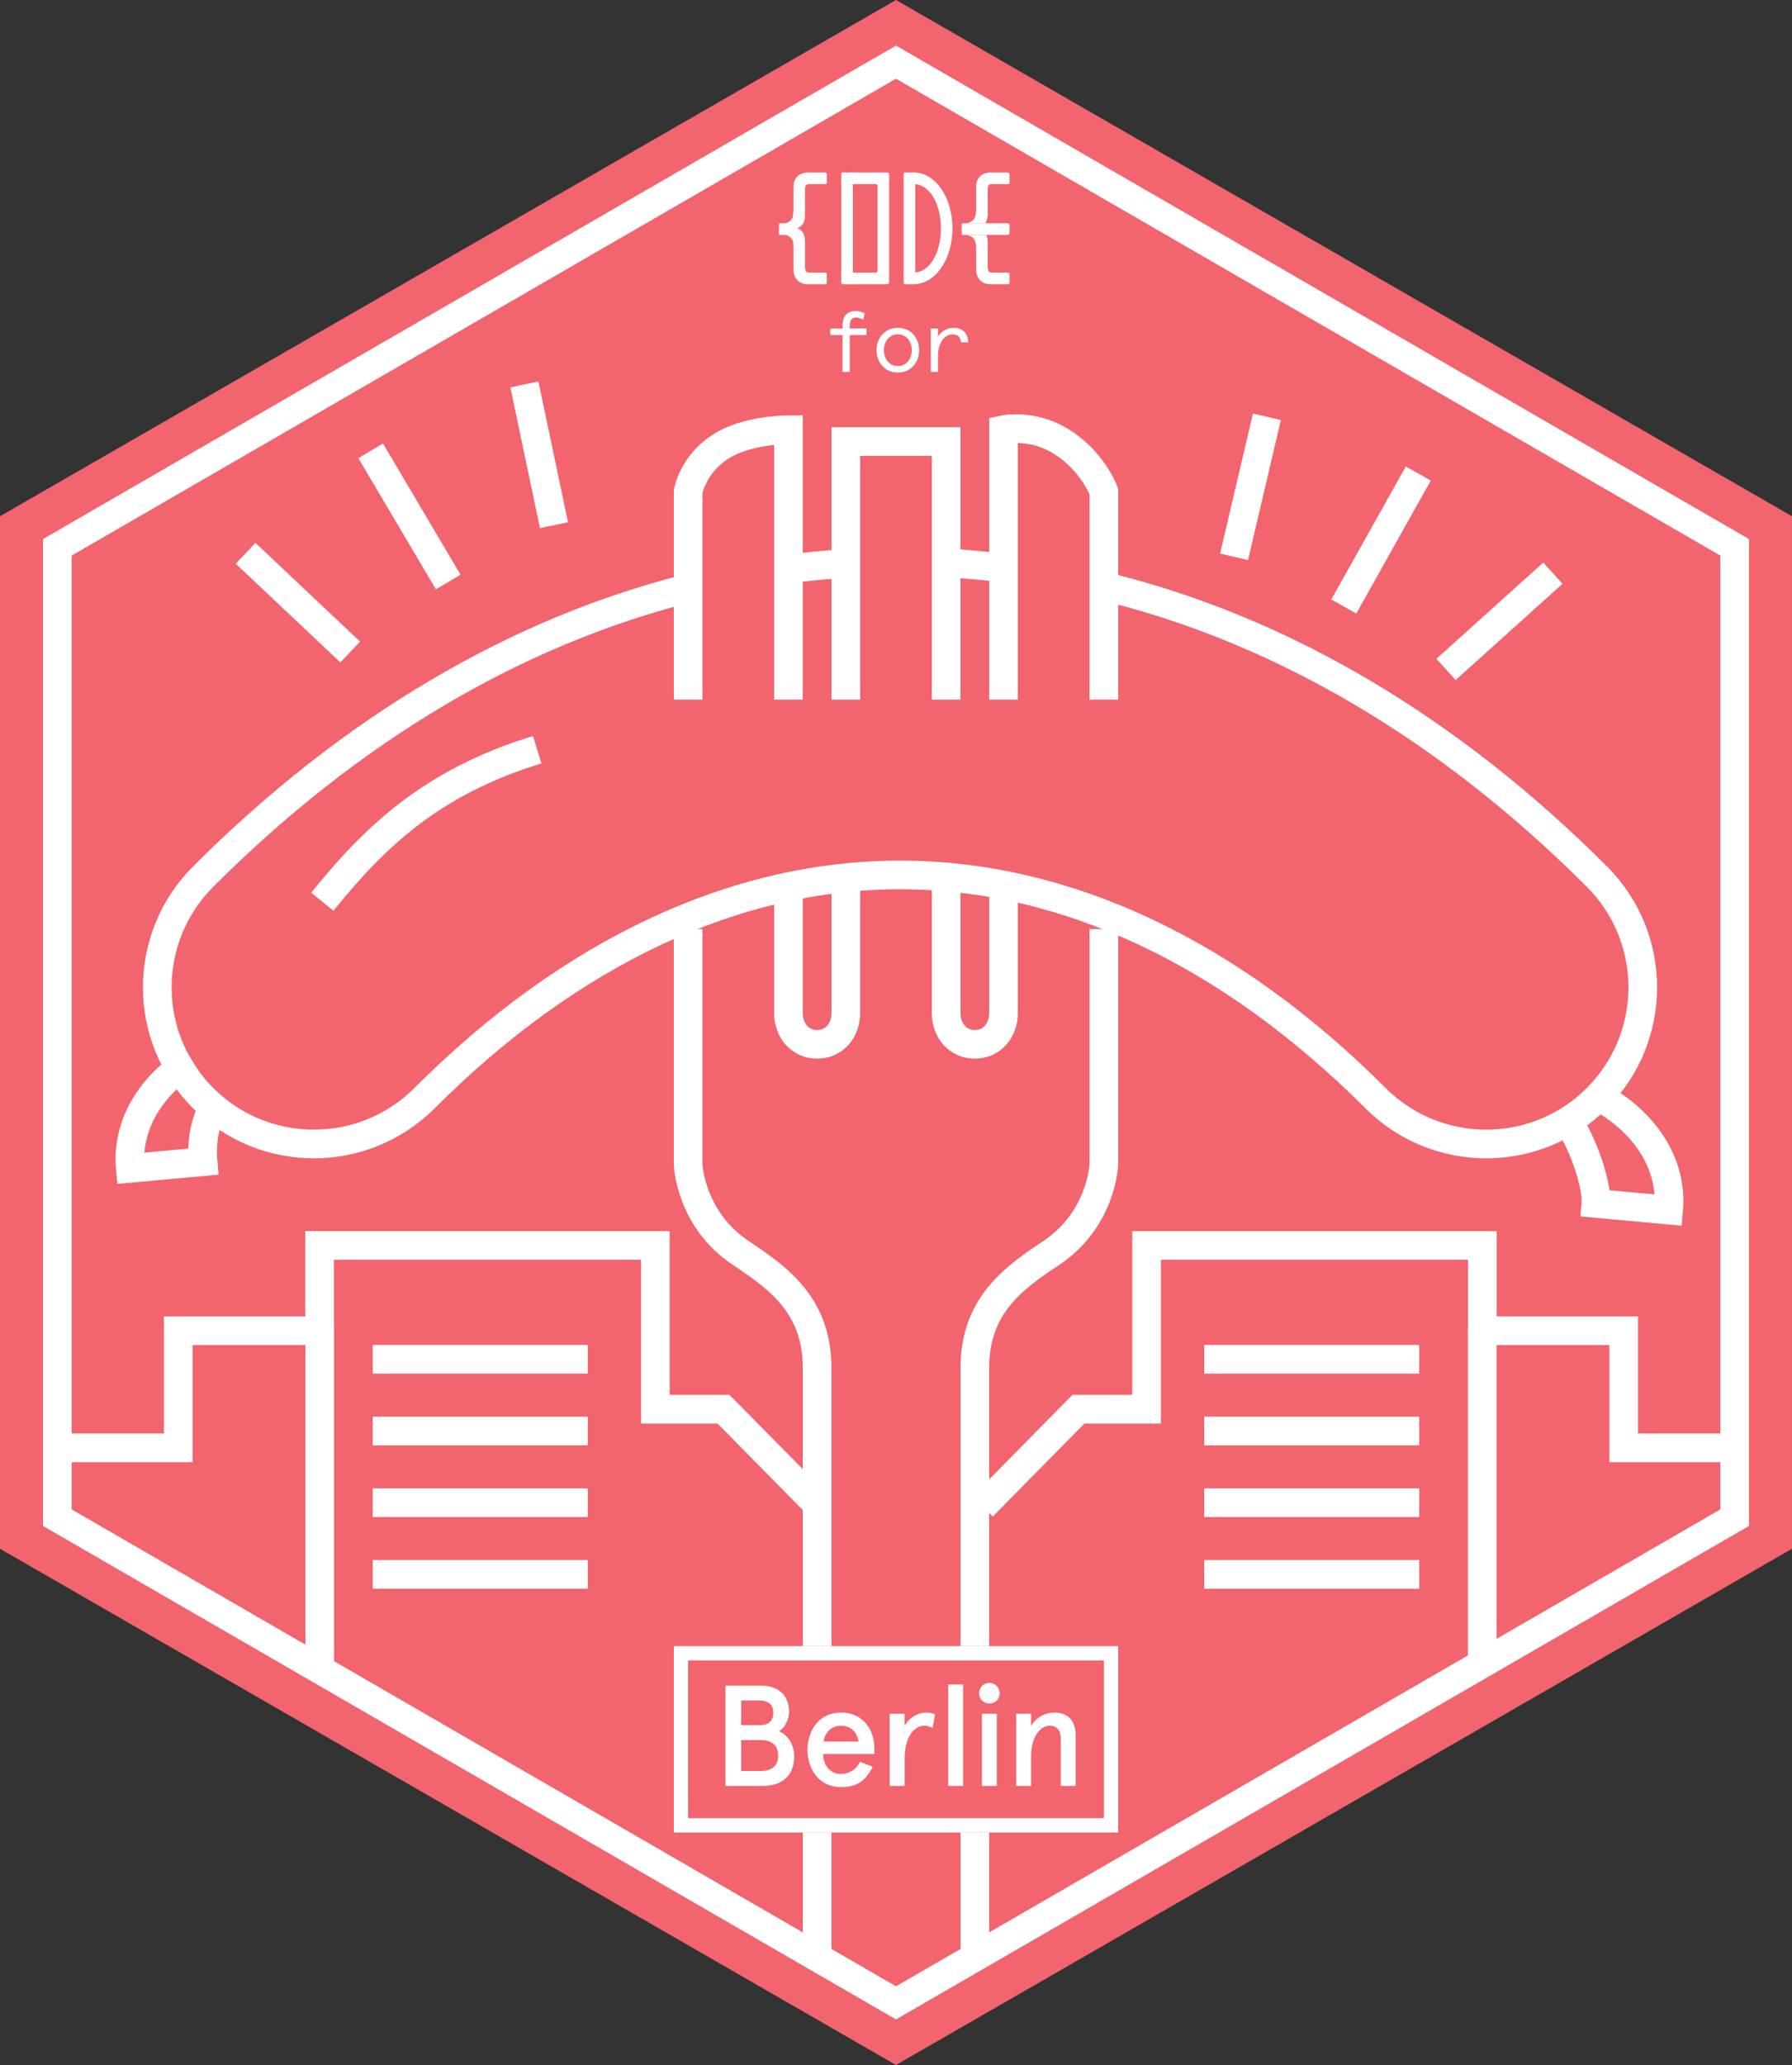 <?xml version="1.0" encoding="UTF-8" standalone="no"?>
<!-- Created with Inkscape (http://www.inkscape.org/) -->

<svg
   xmlns:dc="http://purl.org/dc/elements/1.1/"
   xmlns:cc="http://creativecommons.org/ns#"
   xmlns:rdf="http://www.w3.org/1999/02/22-rdf-syntax-ns#"
   xmlns:svg="http://www.w3.org/2000/svg"
   xmlns="http://www.w3.org/2000/svg"
   version="1.1"
   width="156.25"
   height="180.001"
   id="svg2"
   xml:space="preserve"><rect width="100%" height="100%" fill="#333333" stroke="none"/><defs
     id="defs6"><clipPath
       id="clipPath24"><path
         d="m 0,198.425 198.425,0 L 198.425,0 0,0 0,198.425 z"
         id="path26" /></clipPath></defs><g
     transform="matrix(1.25,0,0,-1.25,-45.603,214.016)"
     id="g10"><g
       id="g3221"><g
         transform="translate(161.482,63.212)"
         id="g12"><path
           d="m 0,0 -62.5,-36 -62.5,36 0,72.001 62.5,36 L 0,72.001 0,0 z"
           id="path14"
           style="fill:#f2646e;fill-opacity:1;fill-rule:nonzero;stroke:none" /></g><g
         transform="translate(157.482,65.379)"
         id="g16"><path
           d="M 0,0 -58.5,-33.834 -117,0 -117,67.667 -58.5,101.5 0,67.667 0,0 z"
           id="path18"
           style="fill:none;stroke:#ffffff;stroke-width:2;stroke-linecap:butt;stroke-linejoin:miter;stroke-miterlimit:10;stroke-opacity:1;stroke-dasharray:none" /></g><g
         id="g20"><g
           clip-path="url(#clipPath24)"
           id="g22"><g
             transform="translate(114.076,130.185)"
             id="g28"><path
               d="m 0,0 c 12.069,-3.06 23.554,-9.859 33.8,-20.104 4.263,-4.265 4.263,-11.179 0,-15.445 -2.133,-2.133 -4.928,-3.199 -7.723,-3.199 -2.795,0 -5.592,1.066 -7.723,3.199 -10.182,10.182 -21.651,15.563 -33.166,15.563 -11.516,0 -22.985,-5.381 -33.167,-15.563 -4.264,-4.265 -11.179,-4.265 -15.445,0 -4.264,4.266 -4.264,11.18 0,15.445 10.33,10.33 21.923,17.158 34.103,20.179"
               id="path30"
               style="fill:none;stroke:#ffffff;stroke-width:2;stroke-linecap:butt;stroke-linejoin:miter;stroke-miterlimit:10;stroke-opacity:1;stroke-dasharray:none" /></g><g
             transform="translate(102.523,131.952)"
             id="g32"><path
               d="M 0,0 C 1.471,-0.08 2.936,-0.215 4.396,-0.402"
               id="path34"
               style="fill:none;stroke:#ffffff;stroke-width:2;stroke-linecap:butt;stroke-linejoin:miter;stroke-miterlimit:10;stroke-opacity:1;stroke-dasharray:none" /></g><g
             transform="translate(91.545,131.542)"
             id="g36"><path
               d="M 0,0 C 1.16,0.15 2.324,0.267 3.49,0.35"
               id="path38"
               style="fill:none;stroke:#ffffff;stroke-width:2;stroke-linecap:butt;stroke-linejoin:miter;stroke-miterlimit:10;stroke-opacity:1;stroke-dasharray:none" /></g><g
             transform="translate(58.967,108.331)"
             id="g40"><path
               d="M 0,0 C 3.595,4.458 7.574,8.331 14.989,10.603"
               id="path42"
               style="fill:none;stroke:#ffffff;stroke-width:2;stroke-linecap:butt;stroke-linejoin:miter;stroke-miterlimit:10;stroke-opacity:1;stroke-dasharray:none" /></g><g
             transform="translate(95.482,110.425)"
             id="g44"><path
               d="m 0,0 0,-9.853 c 0,-1.205 -0.794,-2.183 -2,-2.183 -1.206,0 -2,0.978 -2,2.183 L -4,-1"
               id="path46"
               style="fill:none;stroke:#ffffff;stroke-width:2;stroke-linecap:butt;stroke-linejoin:miter;stroke-miterlimit:10;stroke-opacity:1;stroke-dasharray:none" /></g><g
             transform="translate(106.482,109.425)"
             id="g48"><path
               d="m 0,0 0,-8.853 c 0,-1.205 -0.794,-2.183 -2,-2.183 -1.206,0 -2,0.978 -2,2.183 L -4,1"
               id="path50"
               style="fill:none;stroke:#ffffff;stroke-width:2;stroke-linecap:butt;stroke-linejoin:miter;stroke-miterlimit:10;stroke-opacity:1;stroke-dasharray:none" /></g><g
             transform="translate(95.482,122.425)"
             id="g52"><path
               d="M 0,0 0,18 7,18 7,0"
               id="path54"
               style="fill:none;stroke:#ffffff;stroke-width:2;stroke-linecap:butt;stroke-linejoin:miter;stroke-miterlimit:10;stroke-opacity:1;stroke-dasharray:none" /></g><g
             transform="translate(84.482,122.425)"
             id="g56"><path
               d="m 0,0 0,14.518 c 0,0 0.425,2.429 3.136,3.578 C 4.854,18.824 7,18.824 7,18.824 L 7,0"
               id="path58"
               style="fill:none;stroke:#ffffff;stroke-width:2;stroke-linecap:butt;stroke-linejoin:miter;stroke-miterlimit:10;stroke-opacity:1;stroke-dasharray:none" /></g><g
             transform="translate(113.482,122.425)"
             id="g60"><path
               d="m 0,0 0,14.518 c 0,0 -0.815,2.226 -3.136,3.578 C -5.09,19.234 -7,18.824 -7,18.824 L -7,0"
               id="path62"
               style="fill:none;stroke:#ffffff;stroke-width:2;stroke-linecap:butt;stroke-linejoin:miter;stroke-miterlimit:10;stroke-opacity:1;stroke-dasharray:none" /></g><g
             transform="translate(93.482,56.425)"
             id="g64"><path
               d="m 0,0 0,19.393 c 0,4.375 -2.739,6.294 -5.319,8.013 C -8.868,29.768 -9,33.59 -9,33.59 L -9,50"
               id="path66"
               style="fill:none;stroke:#ffffff;stroke-width:2;stroke-linecap:butt;stroke-linejoin:miter;stroke-miterlimit:10;stroke-opacity:1;stroke-dasharray:none" /></g><g
             transform="translate(104.482,56.425)"
             id="g68"><path
               d="m 0,0 0,19.393 c 0,4.375 2.738,6.294 5.318,8.013 C 8.868,29.768 9,33.59 9,33.59 L 9,50"
               id="path70"
               style="fill:none;stroke:#ffffff;stroke-width:2;stroke-linecap:butt;stroke-linejoin:miter;stroke-miterlimit:10;stroke-opacity:1;stroke-dasharray:none" /></g><g
             transform="translate(148.597,94.395)"
             id="g72"><path
               d="m 0,0 c 2.857,-1.775 4.559,-4.555 4.283,-7.568 l -5.074,0.464 c 0.084,0.936 -0.564,3.471 -1.789,5.489"
               id="path74"
               style="fill:none;stroke:#ffffff;stroke-width:2;stroke-linecap:butt;stroke-linejoin:miter;stroke-miterlimit:10;stroke-opacity:1;stroke-dasharray:none" /></g><g
             transform="translate(49.852,97.31)"
             id="g76"><path
               d="m 0,0 c -2.855,-1.777 -4.559,-4.557 -4.281,-7.568 l 5.074,0.463 c -0.085,0.935 -0.019,2.3 0.562,3.47"
               id="path78"
               style="fill:none;stroke:#ffffff;stroke-width:2;stroke-linecap:butt;stroke-linejoin:miter;stroke-miterlimit:10;stroke-opacity:1;stroke-dasharray:none" /></g><g
             transform="translate(88.184,49.87)"
             id="g80"><path
               d="m 0,0 0,-2.158 1.349,0 c 0.81,0 1.23,0.379 1.23,1.078 0,0.7 -0.42,1.08 -1.23,1.08 L 0,0 z m 0,2.758 0,-1.719 1.279,0 c 0.62,0 0.96,0.29 0.96,0.859 0,0.571 -0.34,0.86 -0.96,0.86 L 0,2.758 z m 1.379,1.04 c 1.16,0 1.959,-0.62 1.959,-1.829 0,-0.539 -0.3,-1.129 -0.71,-1.35 0.66,-0.279 1.07,-0.949 1.07,-1.758 0,-1.31 -0.82,-2.059 -2.199,-2.059 l -2.599,0 0,6.996 2.479,0 z"
               id="path82"
               style="fill:#ffffff;fill-opacity:1;fill-rule:nonzero;stroke:none" /></g><g
             transform="translate(93.924,49.77)"
             id="g84"><path
               d="M 0,0 2.449,0 C 2.359,0.56 1.979,1.1 1.229,1.1 0.54,1.1 0.11,0.629 0,0 m 3.548,-0.869 -3.568,0 c 0,-0.74 0.43,-1.391 1.249,-1.391 0.54,0 1.06,0.301 1.32,0.85 L 3.438,-1.76 C 2.949,-2.709 2.379,-3.179 1.229,-3.179 c -1.659,0 -2.348,1.4 -2.348,2.599 0,1.199 0.689,2.599 2.348,2.599 1.61,0 2.319,-1.31 2.319,-2.439 l 0,-0.449 z"
               id="path86"
               style="fill:#ffffff;fill-opacity:1;fill-rule:nonzero;stroke:none" /></g><g
             transform="translate(98.544,46.672)"
             id="g88"><path
               d="m 0,0 0,5.037 1.04,0 0,-0.839 c 0.349,0.6 0.949,0.919 1.489,0.919 0.27,0 0.49,-0.059 0.639,-0.12 L 2.988,4.048 C 2.829,4.147 2.609,4.198 2.399,4.198 1.729,4.198 1.04,3.458 1.04,1.869 L 1.04,0 0,0 z"
               id="path90"
               style="fill:#ffffff;fill-opacity:1;fill-rule:nonzero;stroke:none" /></g><path
             d="m 103.664,46.672 -1.04,0 0,7.076 1.04,0 0,-7.076 z"
             id="path92"
             style="fill:#ffffff;fill-opacity:1;fill-rule:nonzero;stroke:none" /><path
             d="m 106.014,46.672 -1.04,0 0,5.037 1.04,0 0,-5.037 z m -0.52,7.186 c 0.41,0 0.72,-0.33 0.72,-0.73 0,-0.399 -0.31,-0.709 -0.72,-0.709 -0.41,0 -0.719,0.31 -0.719,0.709 0,0.4 0.309,0.73 0.719,0.73"
             id="path94"
             style="fill:#ffffff;fill-opacity:1;fill-rule:nonzero;stroke:none" /><g
             transform="translate(108.404,51.709)"
             id="g96"><path
               d="m 0,0 0,-0.859 c 0.36,0.599 0.959,0.939 1.629,0.939 0.88,0 1.479,-0.53 1.479,-1.509 l 0,-3.608 -1.039,0 0,3.278 c 0,0.68 -0.31,0.92 -0.779,0.92 C 0.64,-0.839 0,-1.608 0,-2.998 l 0,-2.039 -1.04,0 L -1.04,0 0,0 z"
               id="path98"
               style="fill:#ffffff;fill-opacity:1;fill-rule:nonzero;stroke:none" /></g><g
             transform="translate(53.615,132.628)"
             id="g100"><path
               d="M 0,0 7.297,-6.884"
               id="path102"
               style="fill:none;stroke:#ffffff;stroke-width:2;stroke-linecap:butt;stroke-linejoin:miter;stroke-miterlimit:10;stroke-opacity:1;stroke-dasharray:none" /></g><g
             transform="translate(62.338,139.776)"
             id="g104"><path
               d="M 0,0 5.41,-9.151"
               id="path106"
               style="fill:none;stroke:#ffffff;stroke-width:2;stroke-linecap:butt;stroke-linejoin:miter;stroke-miterlimit:10;stroke-opacity:1;stroke-dasharray:none" /></g><g
             transform="translate(73.062,144.405)"
             id="g108"><path
               d="M 0,0 2.063,-9.815"
               id="path110"
               style="fill:none;stroke:#ffffff;stroke-width:2;stroke-linecap:butt;stroke-linejoin:miter;stroke-miterlimit:10;stroke-opacity:1;stroke-dasharray:none" /></g><g
             transform="translate(124.855,142.148)"
             id="g112"><path
               d="M 0,0 -2.292,-9.766"
               id="path114"
               style="fill:none;stroke:#ffffff;stroke-width:2;stroke-linecap:butt;stroke-linejoin:miter;stroke-miterlimit:10;stroke-opacity:1;stroke-dasharray:none" /></g><g
             transform="translate(135.415,138.192)"
             id="g116"><path
               d="M 0,0 -5.197,-9.273"
               id="path118"
               style="fill:none;stroke:#ffffff;stroke-width:2;stroke-linecap:butt;stroke-linejoin:miter;stroke-miterlimit:10;stroke-opacity:1;stroke-dasharray:none" /></g><g
             transform="translate(144.802,131.242)"
             id="g120"><path
               d="M 0,0 -7.453,-6.712"
               id="path122"
               style="fill:none;stroke:#ffffff;stroke-width:2;stroke-linecap:butt;stroke-linejoin:miter;stroke-miterlimit:10;stroke-opacity:1;stroke-dasharray:none" /></g><g
             transform="translate(93.482,43.425)"
             id="g124"><path
               d="M 0,0 0,-9"
               id="path126"
               style="fill:none;stroke:#ffffff;stroke-width:2;stroke-linecap:butt;stroke-linejoin:miter;stroke-miterlimit:10;stroke-opacity:1;stroke-dasharray:none" /></g><g
             transform="translate(104.482,43.425)"
             id="g128"><path
               d="M 0,0 0,-9"
               id="path130"
               style="fill:none;stroke:#ffffff;stroke-width:2;stroke-linecap:butt;stroke-linejoin:miter;stroke-miterlimit:10;stroke-opacity:1;stroke-dasharray:none" /></g><g
             transform="translate(40.724,70.249)"
             id="g132"><path
               d="m 0,0 8.191,0 0,8.168 9.86,0 0,5.946 23.422,0 0,-11.421 4.756,0 5.984,-6.068"
               id="path134"
               style="fill:none;stroke:#ffffff;stroke-width:2;stroke-linecap:square;stroke-linejoin:miter;stroke-miterlimit:10;stroke-opacity:1;stroke-dasharray:none" /></g><g
             transform="translate(58.785,77.599)"
             id="g136"><path
               d="M 0,0 0,-21.491"
               id="path138"
               style="fill:none;stroke:#ffffff;stroke-width:2;stroke-linecap:square;stroke-linejoin:miter;stroke-miterlimit:10;stroke-opacity:1;stroke-dasharray:none" /></g><g
             transform="translate(63.482,76.425)"
             id="g140"><path
               d="M 0,0 13,0"
               id="path142"
               style="fill:none;stroke:#ffffff;stroke-width:2;stroke-linecap:square;stroke-linejoin:miter;stroke-miterlimit:10;stroke-opacity:1;stroke-dasharray:none" /></g><g
             transform="translate(63.482,71.425)"
             id="g144"><path
               d="M 0,0 13,0"
               id="path146"
               style="fill:none;stroke:#ffffff;stroke-width:2;stroke-linecap:square;stroke-linejoin:miter;stroke-miterlimit:10;stroke-opacity:1;stroke-dasharray:none" /></g><g
             transform="translate(63.482,66.425)"
             id="g148"><path
               d="M 0,0 13,0"
               id="path150"
               style="fill:none;stroke:#ffffff;stroke-width:2;stroke-linecap:square;stroke-linejoin:miter;stroke-miterlimit:10;stroke-opacity:1;stroke-dasharray:none" /></g><g
             transform="translate(63.482,61.425)"
             id="g152"><path
               d="M 0,0 13,0"
               id="path154"
               style="fill:none;stroke:#ffffff;stroke-width:2;stroke-linecap:square;stroke-linejoin:miter;stroke-miterlimit:10;stroke-opacity:1;stroke-dasharray:none" /></g><g
             transform="translate(157.277,70.249)"
             id="g156"><path
               d="m 0,0 -7.533,0 0,8.168 -9.86,0 0,5.946 -23.422,0 0,-11.421 -4.756,0 -5.982,-6.068"
               id="path158"
               style="fill:none;stroke:#ffffff;stroke-width:2;stroke-linecap:square;stroke-linejoin:miter;stroke-miterlimit:10;stroke-opacity:1;stroke-dasharray:none" /></g><g
             transform="translate(139.875,77.599)"
             id="g160"><path
               d="M 0,0 0,-21.491"
               id="path162"
               style="fill:none;stroke:#ffffff;stroke-width:2;stroke-linecap:square;stroke-linejoin:miter;stroke-miterlimit:10;stroke-opacity:1;stroke-dasharray:none" /></g><g
             transform="translate(134.482,76.425)"
             id="g164"><path
               d="M 0,0 -13,0"
               id="path166"
               style="fill:none;stroke:#ffffff;stroke-width:2;stroke-linecap:square;stroke-linejoin:miter;stroke-miterlimit:10;stroke-opacity:1;stroke-dasharray:none" /></g><g
             transform="translate(134.482,71.425)"
             id="g168"><path
               d="M 0,0 -13,0"
               id="path170"
               style="fill:none;stroke:#ffffff;stroke-width:2;stroke-linecap:square;stroke-linejoin:miter;stroke-miterlimit:10;stroke-opacity:1;stroke-dasharray:none" /></g><g
             transform="translate(134.482,66.425)"
             id="g172"><path
               d="M 0,0 -13,0"
               id="path174"
               style="fill:none;stroke:#ffffff;stroke-width:2;stroke-linecap:square;stroke-linejoin:miter;stroke-miterlimit:10;stroke-opacity:1;stroke-dasharray:none" /></g><g
             transform="translate(134.482,61.425)"
             id="g176"><path
               d="M 0,0 -13,0"
               id="path178"
               style="fill:none;stroke:#ffffff;stroke-width:2;stroke-linecap:square;stroke-linejoin:miter;stroke-miterlimit:10;stroke-opacity:1;stroke-dasharray:none" /></g><path
             d="m 113.982,43.925 -30,0 0,12 30,0 0,-12 z"
             id="path180"
             style="fill:none;stroke:#ffffff;stroke-width:1;stroke-linecap:butt;stroke-linejoin:miter;stroke-miterlimit:10;stroke-opacity:1;stroke-dasharray:none" /><g
             transform="translate(96.686,148.909)"
             id="g182"><path
               d="m 0,0 c -0.186,0.12 -0.324,0.162 -0.486,0.162 -0.287,0 -0.444,-0.18 -0.444,-0.57 l 0,-0.197 1.176,0 0,-0.457 -1.176,0 0,-2.566 -0.503,0 0,2.566 -0.852,0 0,0.457 0.852,0 0,0.185 c 0,0.732 0.353,1.038 0.929,1.038 0.276,0 0.462,-0.072 0.63,-0.174 L 0,0 z"
               id="path184"
               style="fill:#ffffff;fill-opacity:1;fill-rule:nonzero;stroke:none" /></g><g
             transform="translate(99.111,145.689)"
             id="g186"><path
               d="M 0,0 C 0.618,0 0.972,0.522 0.972,1.104 0.972,1.685 0.618,2.207 0,2.207 -0.618,2.207 -0.971,1.685 -0.971,1.104 -0.971,0.522 -0.618,0 0,0 m 0,2.663 c 0.923,0 1.487,-0.726 1.487,-1.559 0,-0.834 -0.564,-1.56 -1.487,-1.56 -0.923,0 -1.487,0.726 -1.487,1.56 0,0.833 0.564,1.559 1.487,1.559"
               id="path188"
               style="fill:#ffffff;fill-opacity:1;fill-rule:nonzero;stroke:none" /></g><g
             transform="translate(103.52,147.344)"
             id="g190"><path
               d="m 0,0 c -0.042,0.348 -0.222,0.552 -0.582,0.552 -0.527,0 -1.025,-0.498 -1.025,-1.524 l 0,-1.091 -0.504,0 0,3.022 0.504,0 0,-0.557 c 0.233,0.366 0.611,0.605 1.115,0.605 0.6,0 0.96,-0.36 0.995,-1.007 L 0,0 z"
               id="path192"
               style="fill:#ffffff;fill-opacity:1;fill-rule:nonzero;stroke:none" /></g><g
             transform="translate(95.166,158.474)"
             id="g194"><path
               d="m 0,0 0,-0.1 0,-6.375 0.532,0 0.15,0 0.127,0 L 0.809,0 0,0 z"
               id="path196"
               style="fill:#ffffff;fill-opacity:1;fill-rule:nonzero;stroke:none" /></g><g
             transform="translate(98.376,151.393)"
             id="g198"><path
               d="m 0,0 c 0.056,0 0.129,0.05 0.129,0.105 l 0,7.584 C 0.129,7.745 0.056,7.79 0,7.79 l -2.527,0 c -0.056,0 -0.076,-0.023 -0.076,-0.051 l 0,-0.151 0,-0.505 c 0,-0.056 0.02,-0.103 0.076,-0.103 l 1.718,0 c 0.056,0 0.129,-0.044 0.129,-0.1 l 0,-5.965 C -0.68,0.859 -0.753,0.81 -0.809,0.81 l -1.718,0 c -0.056,0 -0.076,-0.019 -0.076,-0.047 l 0,-0.152 0,-0.506 C -2.603,0.05 -2.583,0 -2.527,0 L 0,0 z"
               id="path200"
               style="fill:#ffffff;fill-opacity:1;fill-rule:nonzero;stroke:none" /></g><g
             transform="translate(99.516,158.474)"
             id="g202"><path
               d="m 0,0 0,-0.1 0,-6.375 0.68,0 0.13,0 L 0.81,0 0,0 z"
               id="path204"
               style="fill:#ffffff;fill-opacity:1;fill-rule:nonzero;stroke:none" /></g><g
             transform="translate(100.224,151.397)"
             id="g206"><path
               d="m 0,0 0,0.809 c 1.113,0 1.89,1.383 1.89,3.084 0,1.7 -0.777,3.084 -1.89,3.084 L 0,7.786 C 1.519,7.786 2.698,6.04 2.698,3.893 2.698,1.747 1.519,0 0,0"
               id="path208"
               style="fill:#ffffff;fill-opacity:1;fill-rule:nonzero;stroke:none" /></g><g
             transform="translate(91.828,153.884)"
             id="g210"><path
               d="m 0,0 0,-1.115 0,-0.359 c 0,-0.605 0.388,-1.018 0.999,-1.018 l 0.172,0 0.496,0 0.584,0 c 0.028,0 0.075,0.051 0.075,0.106 l 0,0.607 c 0,0.055 -0.07,0.097 -0.126,0.097 l -0.581,0 -0.297,0 -0.183,0 c -0.261,0 -0.329,0.111 -0.329,0.41 l 0,0.178 0,0.973 0,0.594 c 0,0.61 -0.248,0.835 -0.551,0.945 0.303,0.11 0.551,0.335 0.551,0.944 l 0,0.422 0,1.069 0,0.254 c 0,0.294 0.058,0.382 0.329,0.382 l 0.228,0 0.29,0 0.594,0 c 0.028,0 0.075,0.046 0.075,0.101 l 0,0.607 c 0,0.056 -0.07,0.101 -0.126,0.101 l -0.486,0 -0.458,0 -0.257,0 C 0.388,5.298 0,4.902 0,4.31 L 0,3.992 0,2.669 C 0,2.669 -0.021,2.366 -0.035,2.262 -0.073,1.989 -0.408,1.754 -0.616,1.757 l -0.318,0 c -0.056,0 -0.078,-0.043 -0.078,-0.099 l 0,-0.607 c 0,-0.055 0.022,-0.103 0.078,-0.103 l 0.29,0 c 0.265,0.004 0.6,-0.219 0.625,-0.552 C -0.011,0.299 0,0 0,0"
               id="path212"
               style="fill:#ffffff;fill-opacity:1;fill-rule:nonzero;stroke:none" /></g><g
             transform="translate(95.848,159.183)"
             id="g214"><path
               d="m 0,0 -0.287,0 -0.319,0 c -0.057,0 -0.077,-0.046 -0.077,-0.101 l 0,-0.187 0,-0.42 0,-0.102 0.077,0 0.606,0 0.127,0 0,0.102 0,0.607 L 0.127,0 0,0 z"
               id="path216"
               style="fill:#ffffff;fill-opacity:1;fill-rule:nonzero;stroke:none" /></g><g
             transform="translate(95.166,152.105)"
             id="g218"><path
               d="m 0,0 0,-0.287 0,-0.32 c 0,-0.055 0.019,-0.105 0.075,-0.105 l 0.187,0 0.42,0 0.127,0 0,0.105 0,0.607 0,0.097 -0.127,0 -0.607,0 L 0,0.097 0,0 z"
               id="path220"
               style="fill:#ffffff;fill-opacity:1;fill-rule:nonzero;stroke:none" /></g><g
             transform="translate(100.196,159.183)"
             id="g222"><path
               d="m 0,0 -0.286,0 -0.32,0 C -0.663,0 -0.68,-0.046 -0.68,-0.101 l 0,-0.187 0,-0.42 0,-0.102 0.074,0 0.606,0 0.13,0 0,0.102 0,0.607 L 0.13,0 0,0 z"
               id="path224"
               style="fill:#ffffff;fill-opacity:1;fill-rule:nonzero;stroke:none" /></g><g
             transform="translate(99.516,152.105)"
             id="g226"><path
               d="m 0,0 0,-0.287 0,-0.32 c 0,-0.055 0.017,-0.105 0.073,-0.105 l 0.187,0 0.42,0 0.13,0 0,0.105 0,0.607 0,0.097 -0.13,0 -0.607,0 L 0,0.097 0,0 z"
               id="path228"
               style="fill:#ffffff;fill-opacity:1;fill-rule:nonzero;stroke:none" /></g><g
             transform="translate(104.575,153.884)"
             id="g230"><path
               d="m 0,0 0,-1.115 0,-0.359 c 0,-0.605 0.38,-1.018 0.992,-1.018 l 0.172,0 0.495,0 0.584,0 c 0.028,0 0.083,0.051 0.083,0.106 l 0,0.607 c 0,0.055 -0.077,0.097 -0.133,0.097 l -0.581,0 -0.297,0 -0.183,0 c -0.262,0 -0.323,0.111 -0.323,0.41 l 0,0.178 0,0.973 0,0.594 c 0,0.196 -0.057,0.374 -0.102,0.475 l -1.358,0 C -0.278,0.847 -0.119,0.713 -0.042,0.389 -0.004,0.227 0,0 0,0"
               id="path232"
               style="fill:#ffffff;fill-opacity:1;fill-rule:nonzero;stroke:none" /></g><g
             transform="translate(104.517,156.147)"
             id="g234"><path
               d="m 0,0 c -0.078,-0.265 -0.254,-0.404 -0.565,-0.505 l 1.274,0 c 0.078,0.202 0.157,0.337 0.157,0.605 l 0,0.421 0,1.069 0,0.254 c 0,0.295 0.052,0.382 0.323,0.382 l 0.229,0 0.289,0 0.594,0 c 0.028,0 0.083,0.046 0.083,0.102 l 0,0.607 c 0,0.055 -0.077,0.101 -0.133,0.101 l -0.486,0 -0.458,0 -0.257,0 C 0.437,3.036 0.058,2.639 0.058,2.047 l 0,-0.318 0,-1.322 C 0.058,0.407 0.039,0.132 0,0"
               id="path236"
               style="fill:#ffffff;fill-opacity:1;fill-rule:nonzero;stroke:none" /></g><g
             transform="translate(104.714,155.231)"
             id="g238"><path
               d="m 0,0 c 0.205,-0.075 0.429,-0.196 0.567,-0.398 l 1.487,0 c 0.055,0 0.133,0.047 0.133,0.103 l 0,0.607 c 0,0.056 -0.078,0.099 -0.133,0.099 l -1.542,0 C 0.41,0.208 0.169,0.062 0,0"
               id="path240"
               style="fill:#ffffff;fill-opacity:1;fill-rule:nonzero;stroke:none" /></g><g
             transform="translate(103.633,155.642)"
             id="g242"><path
               d="m 0,0 c -0.056,0 -0.07,-0.043 -0.07,-0.099 l 0,-0.607 c 0,-0.055 0.014,-0.104 0.07,-0.104 l 0.29,0 1.358,0 C 1.557,-0.607 1.331,-0.468 1.169,-0.405 1.338,-0.343 1.491,-0.202 1.593,0 L 0.318,0 0,0 z"
               id="path244"
               style="fill:#ffffff;fill-opacity:1;fill-rule:nonzero;stroke:none" /></g></g></g></g></g></svg>